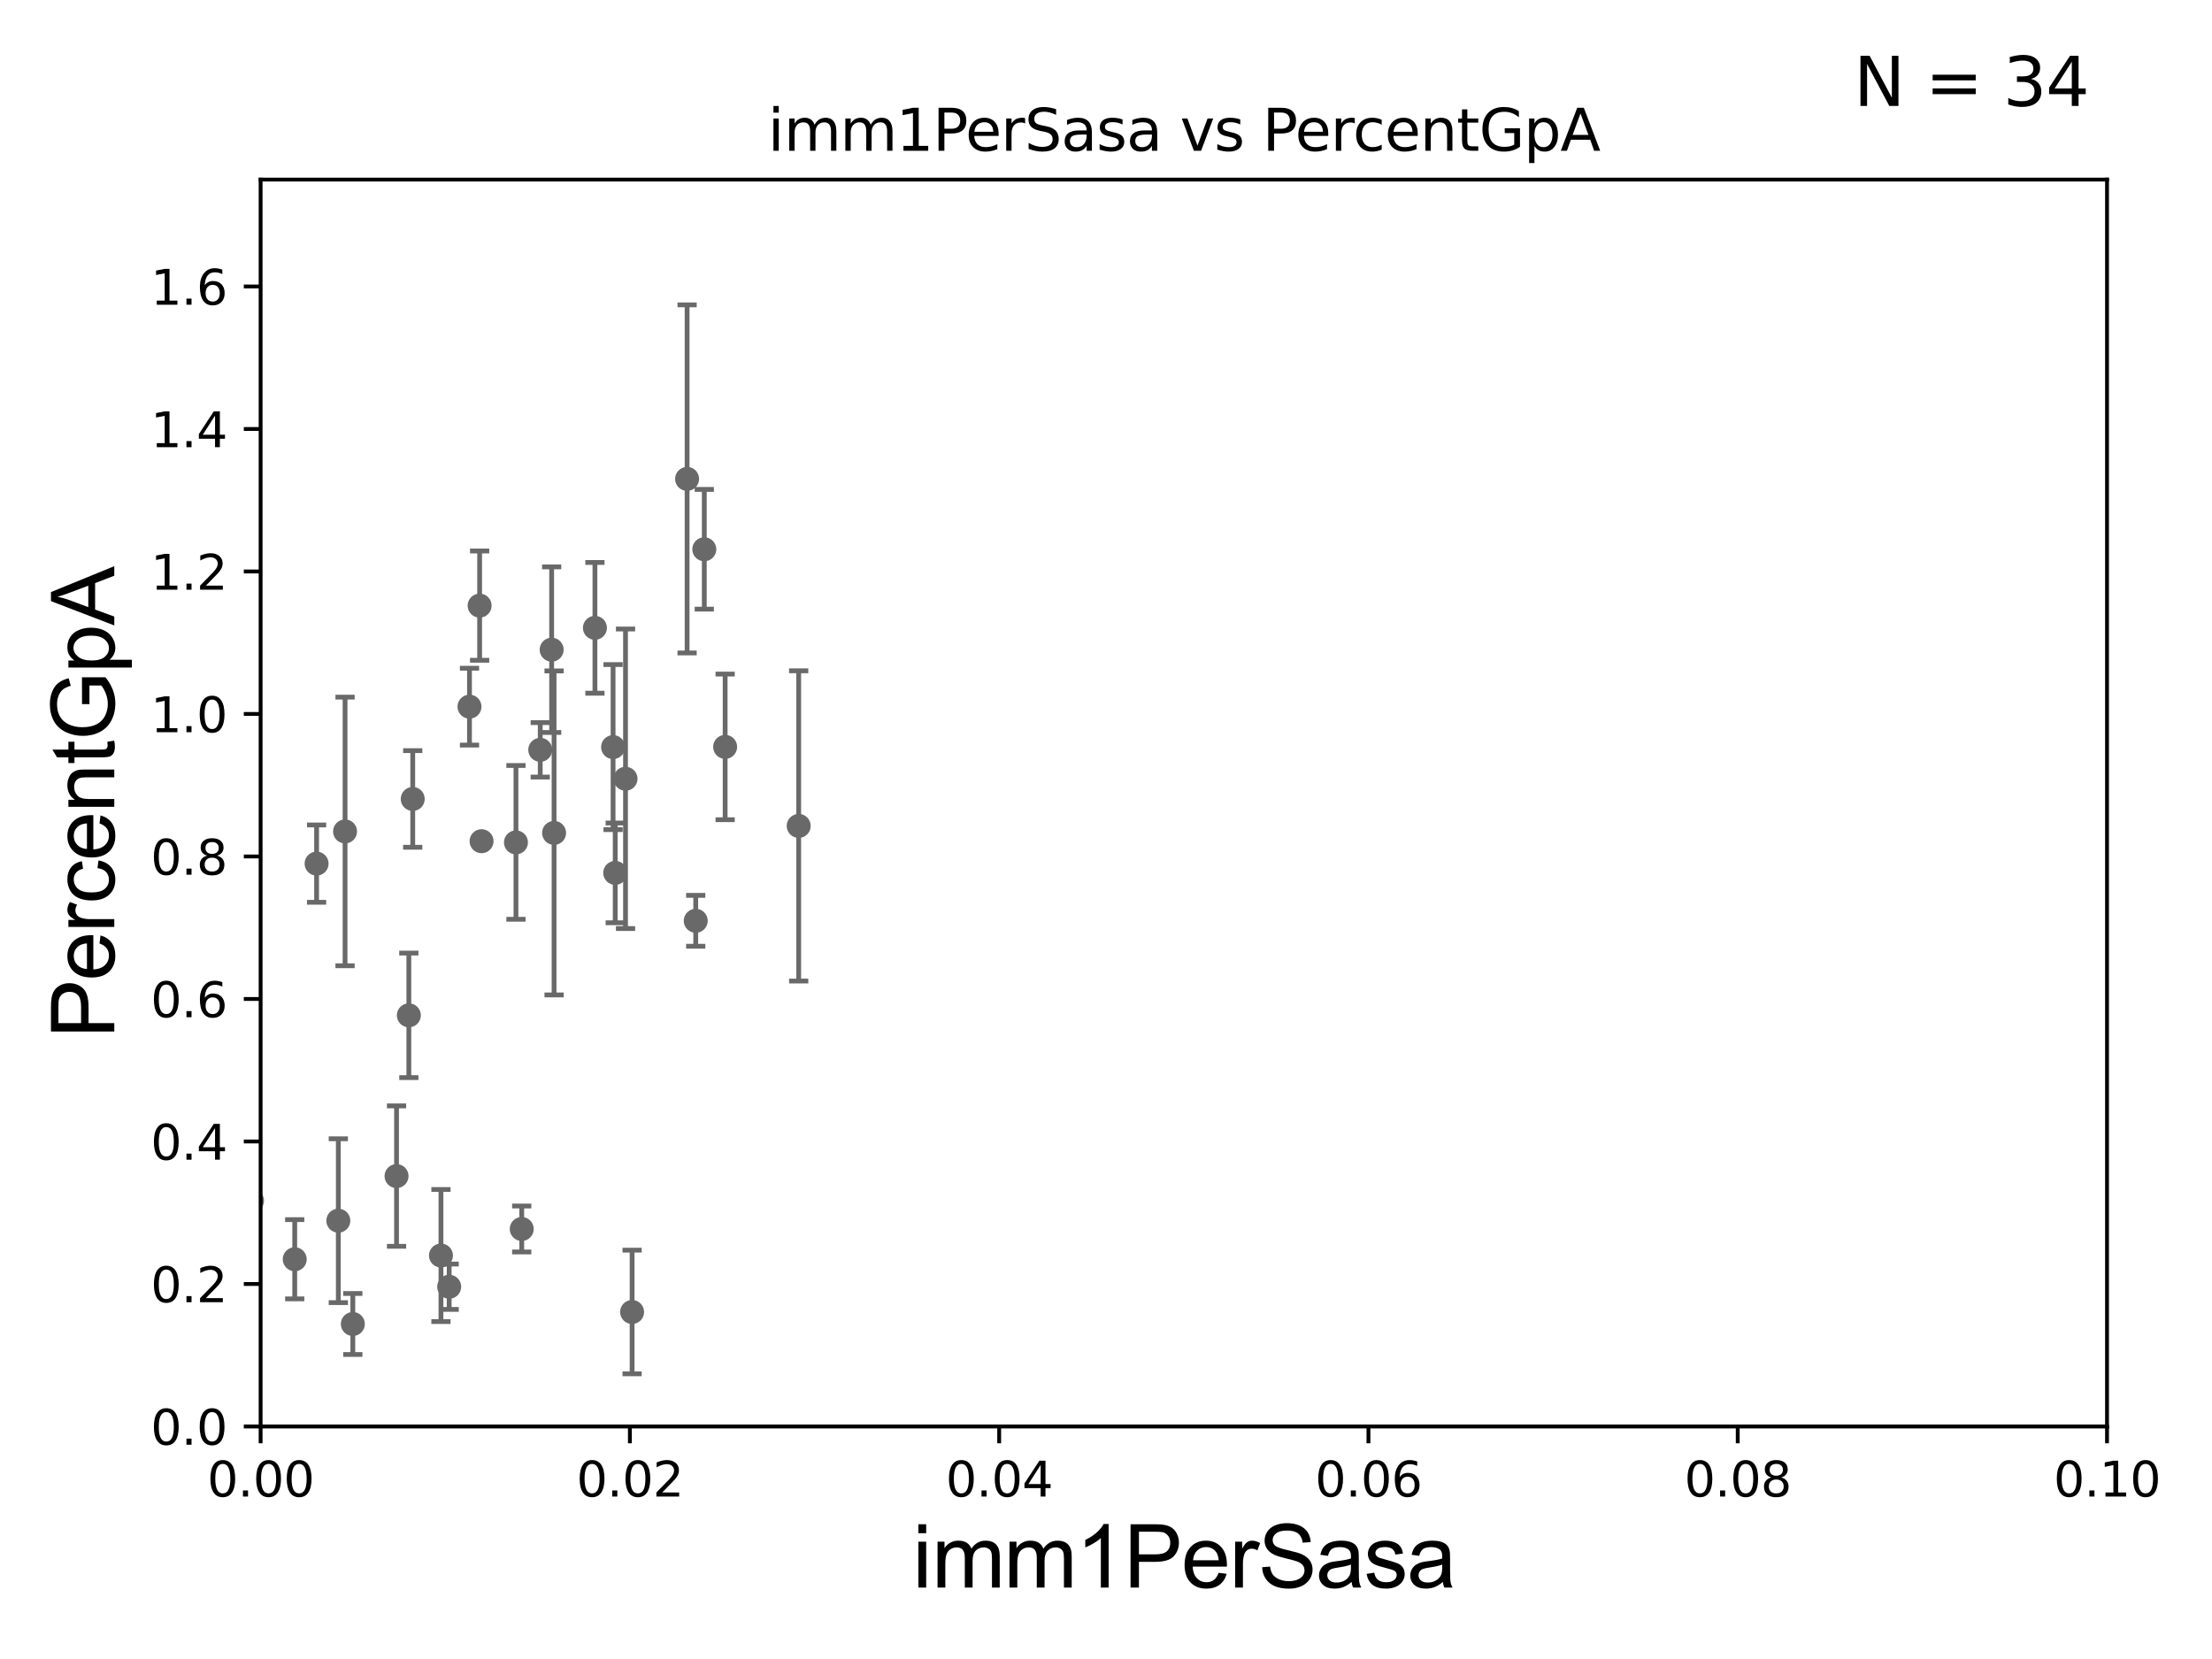 <?xml version="1.0" encoding="utf-8" standalone="no"?>
<!DOCTYPE svg PUBLIC "-//W3C//DTD SVG 1.1//EN"
  "http://www.w3.org/Graphics/SVG/1.1/DTD/svg11.dtd">
<svg xmlns:xlink="http://www.w3.org/1999/xlink" width="460.8pt" height="345.6pt" viewBox="0 0 460.8 345.6" xmlns="http://www.w3.org/2000/svg" version="1.1">
 <defs>
  <style type="text/css">*{stroke-linejoin: round; stroke-linecap: butt}</style>
 </defs>
 <g id="figure_1">
  <g id="patch_1">
   <path d="M 0 345.6 
L 460.8 345.6 
L 460.8 0 
L 0 0 
z
" style="fill: #ffffff"/>
  </g>
  <g id="axes_1">
   <g id="patch_2">
    <path d="M 54.29 297.16 
L 438.93 297.16 
L 438.93 37.411 
L 54.29 37.411 
z
" style="fill: #ffffff"/>
   </g>
   <g id="PathCollection_1">
    <defs>
     <path id="me52d8fb9b7" d="M 0 1.118 
C 0.297 1.118 0.581 1 0.791 0.791 
C 1 0.581 1.118 0.297 1.118 0 
C 1.118 -0.297 1 -0.581 0.791 -0.791 
C 0.581 -1 0.297 -1.118 0 -1.118 
C -0.297 -1.118 -0.581 -1 -0.791 -0.791 
C -1 -0.581 -1.118 -0.297 -1.118 0 
C -1.118 0.297 -1 0.581 -0.791 0.791 
C -0.581 1 -0.297 1.118 0 1.118 
z
" style="stroke: #696969"/>
    </defs>
    <g clip-path="url(#pfa58660b31)">
     <use xlink:href="#me52d8fb9b7" x="127.716" y="155.633" style="fill: #696969; stroke: #696969"/>
     <use xlink:href="#me52d8fb9b7" x="131.677" y="273.313" style="fill: #696969; stroke: #696969"/>
     <use xlink:href="#me52d8fb9b7" x="108.687" y="256.02" style="fill: #696969; stroke: #696969"/>
     <use xlink:href="#me52d8fb9b7" x="128.162" y="181.837" style="fill: #696969; stroke: #696969"/>
     <use xlink:href="#me52d8fb9b7" x="70.477" y="254.293" style="fill: #696969; stroke: #696969"/>
     <use xlink:href="#me52d8fb9b7" x="73.5" y="275.812" style="fill: #696969; stroke: #696969"/>
     <use xlink:href="#me52d8fb9b7" x="85.98" y="166.435" style="fill: #696969; stroke: #696969"/>
     <use xlink:href="#me52d8fb9b7" x="26.231" y="267.951" style="fill: #696969; stroke: #696969"/>
     <use xlink:href="#me52d8fb9b7" x="22.28" y="209.115" style="fill: #696969; stroke: #696969"/>
     <use xlink:href="#me52d8fb9b7" x="93.574" y="268.053" style="fill: #696969; stroke: #696969"/>
     <use xlink:href="#me52d8fb9b7" x="45.951" y="262.158" style="fill: #696969; stroke: #696969"/>
     <use xlink:href="#me52d8fb9b7" x="114.92" y="135.341" style="fill: #696969; stroke: #696969"/>
     <use xlink:href="#me52d8fb9b7" x="107.482" y="175.487" style="fill: #696969; stroke: #696969"/>
     <use xlink:href="#me52d8fb9b7" x="17.594" y="268.127" style="fill: #696969; stroke: #696969"/>
     <use xlink:href="#me52d8fb9b7" x="52.502" y="250.135" style="fill: #696969; stroke: #696969"/>
     <use xlink:href="#me52d8fb9b7" x="61.397" y="262.321" style="fill: #696969; stroke: #696969"/>
     <use xlink:href="#me52d8fb9b7" x="37.678" y="183.593" style="fill: #696969; stroke: #696969"/>
     <use xlink:href="#me52d8fb9b7" x="65.952" y="179.908" style="fill: #696969; stroke: #696969"/>
     <use xlink:href="#me52d8fb9b7" x="130.308" y="162.23" style="fill: #696969; stroke: #696969"/>
     <use xlink:href="#me52d8fb9b7" x="143.136" y="99.765" style="fill: #696969; stroke: #696969"/>
     <use xlink:href="#me52d8fb9b7" x="123.935" y="130.79" style="fill: #696969; stroke: #696969"/>
     <use xlink:href="#me52d8fb9b7" x="85.17" y="211.513" style="fill: #696969; stroke: #696969"/>
     <use xlink:href="#me52d8fb9b7" x="97.804" y="147.21" style="fill: #696969; stroke: #696969"/>
     <use xlink:href="#me52d8fb9b7" x="151.06" y="155.588" style="fill: #696969; stroke: #696969"/>
     <use xlink:href="#me52d8fb9b7" x="82.607" y="245.001" style="fill: #696969; stroke: #696969"/>
     <use xlink:href="#me52d8fb9b7" x="146.718" y="114.422" style="fill: #696969; stroke: #696969"/>
     <use xlink:href="#me52d8fb9b7" x="100.315" y="175.238" style="fill: #696969; stroke: #696969"/>
     <use xlink:href="#me52d8fb9b7" x="112.542" y="156.205" style="fill: #696969; stroke: #696969"/>
     <use xlink:href="#me52d8fb9b7" x="99.915" y="126.165" style="fill: #696969; stroke: #696969"/>
     <use xlink:href="#me52d8fb9b7" x="166.382" y="172.053" style="fill: #696969; stroke: #696969"/>
     <use xlink:href="#me52d8fb9b7" x="144.933" y="191.818" style="fill: #696969; stroke: #696969"/>
     <use xlink:href="#me52d8fb9b7" x="115.425" y="173.512" style="fill: #696969; stroke: #696969"/>
     <use xlink:href="#me52d8fb9b7" x="71.881" y="173.206" style="fill: #696969; stroke: #696969"/>
     <use xlink:href="#me52d8fb9b7" x="91.859" y="261.55" style="fill: #696969; stroke: #696969"/>
    </g>
   </g>
   <g id="matplotlib.axis_1">
    <g id="xtick_1">
     <g id="line2d_1">
      <defs>
       <path id="mbac5bbfcfa" d="M 0 0 
L 0 3.5 
" style="stroke: #000000; stroke-width: 0.8"/>
      </defs>
      <g>
       <use xlink:href="#mbac5bbfcfa" x="54.29" y="297.16" style="stroke: #000000; stroke-width: 0.8"/>
      </g>
     </g>
     <g id="text_1">
      <!-- 0.00 -->
      <g transform="translate(43.157 311.758)scale(0.1 -0.1)">
       <defs>
        <path id="DejaVuSans-30" d="M 2034 4250 
Q 1547 4250 1301 3770 
Q 1056 3291 1056 2328 
Q 1056 1369 1301 889 
Q 1547 409 2034 409 
Q 2525 409 2770 889 
Q 3016 1369 3016 2328 
Q 3016 3291 2770 3770 
Q 2525 4250 2034 4250 
z
M 2034 4750 
Q 2819 4750 3233 4129 
Q 3647 3509 3647 2328 
Q 3647 1150 3233 529 
Q 2819 -91 2034 -91 
Q 1250 -91 836 529 
Q 422 1150 422 2328 
Q 422 3509 836 4129 
Q 1250 4750 2034 4750 
z
" transform="scale(0.016)"/>
        <path id="DejaVuSans-2e" d="M 684 794 
L 1344 794 
L 1344 0 
L 684 0 
L 684 794 
z
" transform="scale(0.016)"/>
       </defs>
       <use xlink:href="#DejaVuSans-30"/>
       <use xlink:href="#DejaVuSans-2e" x="63.623"/>
       <use xlink:href="#DejaVuSans-30" x="95.41"/>
       <use xlink:href="#DejaVuSans-30" x="159.033"/>
      </g>
     </g>
    </g>
    <g id="xtick_2">
     <g id="line2d_2">
      <g>
       <use xlink:href="#mbac5bbfcfa" x="131.218" y="297.16" style="stroke: #000000; stroke-width: 0.8"/>
      </g>
     </g>
     <g id="text_2">
      <!-- 0.02 -->
      <g transform="translate(120.085 311.758)scale(0.1 -0.1)">
       <defs>
        <path id="DejaVuSans-32" d="M 1228 531 
L 3431 531 
L 3431 0 
L 469 0 
L 469 531 
Q 828 903 1448 1529 
Q 2069 2156 2228 2338 
Q 2531 2678 2651 2914 
Q 2772 3150 2772 3378 
Q 2772 3750 2511 3984 
Q 2250 4219 1831 4219 
Q 1534 4219 1204 4116 
Q 875 4013 500 3803 
L 500 4441 
Q 881 4594 1212 4672 
Q 1544 4750 1819 4750 
Q 2544 4750 2975 4387 
Q 3406 4025 3406 3419 
Q 3406 3131 3298 2873 
Q 3191 2616 2906 2266 
Q 2828 2175 2409 1742 
Q 1991 1309 1228 531 
z
" transform="scale(0.016)"/>
       </defs>
       <use xlink:href="#DejaVuSans-30"/>
       <use xlink:href="#DejaVuSans-2e" x="63.623"/>
       <use xlink:href="#DejaVuSans-30" x="95.41"/>
       <use xlink:href="#DejaVuSans-32" x="159.033"/>
      </g>
     </g>
    </g>
    <g id="xtick_3">
     <g id="line2d_3">
      <g>
       <use xlink:href="#mbac5bbfcfa" x="208.146" y="297.16" style="stroke: #000000; stroke-width: 0.8"/>
      </g>
     </g>
     <g id="text_3">
      <!-- 0.04 -->
      <g transform="translate(197.013 311.758)scale(0.1 -0.1)">
       <defs>
        <path id="DejaVuSans-34" d="M 2419 4116 
L 825 1625 
L 2419 1625 
L 2419 4116 
z
M 2253 4666 
L 3047 4666 
L 3047 1625 
L 3713 1625 
L 3713 1100 
L 3047 1100 
L 3047 0 
L 2419 0 
L 2419 1100 
L 313 1100 
L 313 1709 
L 2253 4666 
z
" transform="scale(0.016)"/>
       </defs>
       <use xlink:href="#DejaVuSans-30"/>
       <use xlink:href="#DejaVuSans-2e" x="63.623"/>
       <use xlink:href="#DejaVuSans-30" x="95.41"/>
       <use xlink:href="#DejaVuSans-34" x="159.033"/>
      </g>
     </g>
    </g>
    <g id="xtick_4">
     <g id="line2d_4">
      <g>
       <use xlink:href="#mbac5bbfcfa" x="285.074" y="297.16" style="stroke: #000000; stroke-width: 0.8"/>
      </g>
     </g>
     <g id="text_4">
      <!-- 0.06 -->
      <g transform="translate(273.941 311.758)scale(0.1 -0.1)">
       <defs>
        <path id="DejaVuSans-36" d="M 2113 2584 
Q 1688 2584 1439 2293 
Q 1191 2003 1191 1497 
Q 1191 994 1439 701 
Q 1688 409 2113 409 
Q 2538 409 2786 701 
Q 3034 994 3034 1497 
Q 3034 2003 2786 2293 
Q 2538 2584 2113 2584 
z
M 3366 4563 
L 3366 3988 
Q 3128 4100 2886 4159 
Q 2644 4219 2406 4219 
Q 1781 4219 1451 3797 
Q 1122 3375 1075 2522 
Q 1259 2794 1537 2939 
Q 1816 3084 2150 3084 
Q 2853 3084 3261 2657 
Q 3669 2231 3669 1497 
Q 3669 778 3244 343 
Q 2819 -91 2113 -91 
Q 1303 -91 875 529 
Q 447 1150 447 2328 
Q 447 3434 972 4092 
Q 1497 4750 2381 4750 
Q 2619 4750 2861 4703 
Q 3103 4656 3366 4563 
z
" transform="scale(0.016)"/>
       </defs>
       <use xlink:href="#DejaVuSans-30"/>
       <use xlink:href="#DejaVuSans-2e" x="63.623"/>
       <use xlink:href="#DejaVuSans-30" x="95.41"/>
       <use xlink:href="#DejaVuSans-36" x="159.033"/>
      </g>
     </g>
    </g>
    <g id="xtick_5">
     <g id="line2d_5">
      <g>
       <use xlink:href="#mbac5bbfcfa" x="362.002" y="297.16" style="stroke: #000000; stroke-width: 0.8"/>
      </g>
     </g>
     <g id="text_5">
      <!-- 0.08 -->
      <g transform="translate(350.869 311.758)scale(0.1 -0.1)">
       <defs>
        <path id="DejaVuSans-38" d="M 2034 2216 
Q 1584 2216 1326 1975 
Q 1069 1734 1069 1313 
Q 1069 891 1326 650 
Q 1584 409 2034 409 
Q 2484 409 2743 651 
Q 3003 894 3003 1313 
Q 3003 1734 2745 1975 
Q 2488 2216 2034 2216 
z
M 1403 2484 
Q 997 2584 770 2862 
Q 544 3141 544 3541 
Q 544 4100 942 4425 
Q 1341 4750 2034 4750 
Q 2731 4750 3128 4425 
Q 3525 4100 3525 3541 
Q 3525 3141 3298 2862 
Q 3072 2584 2669 2484 
Q 3125 2378 3379 2068 
Q 3634 1759 3634 1313 
Q 3634 634 3220 271 
Q 2806 -91 2034 -91 
Q 1263 -91 848 271 
Q 434 634 434 1313 
Q 434 1759 690 2068 
Q 947 2378 1403 2484 
z
M 1172 3481 
Q 1172 3119 1398 2916 
Q 1625 2713 2034 2713 
Q 2441 2713 2670 2916 
Q 2900 3119 2900 3481 
Q 2900 3844 2670 4047 
Q 2441 4250 2034 4250 
Q 1625 4250 1398 4047 
Q 1172 3844 1172 3481 
z
" transform="scale(0.016)"/>
       </defs>
       <use xlink:href="#DejaVuSans-30"/>
       <use xlink:href="#DejaVuSans-2e" x="63.623"/>
       <use xlink:href="#DejaVuSans-30" x="95.41"/>
       <use xlink:href="#DejaVuSans-38" x="159.033"/>
      </g>
     </g>
    </g>
    <g id="xtick_6">
     <g id="line2d_6">
      <g>
       <use xlink:href="#mbac5bbfcfa" x="438.93" y="297.16" style="stroke: #000000; stroke-width: 0.8"/>
      </g>
     </g>
     <g id="text_6">
      <!-- 0.10 -->
      <g transform="translate(427.797 311.758)scale(0.1 -0.1)">
       <defs>
        <path id="DejaVuSans-31" d="M 794 531 
L 1825 531 
L 1825 4091 
L 703 3866 
L 703 4441 
L 1819 4666 
L 2450 4666 
L 2450 531 
L 3481 531 
L 3481 0 
L 794 0 
L 794 531 
z
" transform="scale(0.016)"/>
       </defs>
       <use xlink:href="#DejaVuSans-30"/>
       <use xlink:href="#DejaVuSans-2e" x="63.623"/>
       <use xlink:href="#DejaVuSans-31" x="95.41"/>
       <use xlink:href="#DejaVuSans-30" x="159.033"/>
      </g>
     </g>
    </g>
    <g id="text_7">
     <!-- imm1PerSasa -->
     <g transform="translate(190.094 330.722)scale(0.18 -0.18)">
      <defs>
       <path id="ArialMT-69" d="M 425 3934 
L 425 4581 
L 988 4581 
L 988 3934 
L 425 3934 
z
M 425 0 
L 425 3319 
L 988 3319 
L 988 0 
L 425 0 
z
" transform="scale(0.016)"/>
       <path id="ArialMT-6d" d="M 422 0 
L 422 3319 
L 925 3319 
L 925 2853 
Q 1081 3097 1340 3245 
Q 1600 3394 1931 3394 
Q 2300 3394 2536 3241 
Q 2772 3088 2869 2813 
Q 3263 3394 3894 3394 
Q 4388 3394 4653 3120 
Q 4919 2847 4919 2278 
L 4919 0 
L 4359 0 
L 4359 2091 
Q 4359 2428 4304 2576 
Q 4250 2725 4106 2815 
Q 3963 2906 3769 2906 
Q 3419 2906 3187 2673 
Q 2956 2441 2956 1928 
L 2956 0 
L 2394 0 
L 2394 2156 
Q 2394 2531 2256 2718 
Q 2119 2906 1806 2906 
Q 1569 2906 1367 2781 
Q 1166 2656 1075 2415 
Q 984 2175 984 1722 
L 984 0 
L 422 0 
z
" transform="scale(0.016)"/>
       <path id="ArialMT-31" d="M 2384 0 
L 1822 0 
L 1822 3584 
Q 1619 3391 1289 3197 
Q 959 3003 697 2906 
L 697 3450 
Q 1169 3672 1522 3987 
Q 1875 4303 2022 4600 
L 2384 4600 
L 2384 0 
z
" transform="scale(0.016)"/>
       <path id="ArialMT-50" d="M 494 0 
L 494 4581 
L 2222 4581 
Q 2678 4581 2919 4538 
Q 3256 4481 3484 4323 
Q 3713 4166 3852 3881 
Q 3991 3597 3991 3256 
Q 3991 2672 3619 2267 
Q 3247 1863 2275 1863 
L 1100 1863 
L 1100 0 
L 494 0 
z
M 1100 2403 
L 2284 2403 
Q 2872 2403 3119 2622 
Q 3366 2841 3366 3238 
Q 3366 3525 3220 3729 
Q 3075 3934 2838 4000 
Q 2684 4041 2272 4041 
L 1100 4041 
L 1100 2403 
z
" transform="scale(0.016)"/>
       <path id="ArialMT-65" d="M 2694 1069 
L 3275 997 
Q 3138 488 2766 206 
Q 2394 -75 1816 -75 
Q 1088 -75 661 373 
Q 234 822 234 1631 
Q 234 2469 665 2931 
Q 1097 3394 1784 3394 
Q 2450 3394 2872 2941 
Q 3294 2488 3294 1666 
Q 3294 1616 3291 1516 
L 816 1516 
Q 847 969 1125 678 
Q 1403 388 1819 388 
Q 2128 388 2347 550 
Q 2566 713 2694 1069 
z
M 847 1978 
L 2700 1978 
Q 2663 2397 2488 2606 
Q 2219 2931 1791 2931 
Q 1403 2931 1139 2672 
Q 875 2413 847 1978 
z
" transform="scale(0.016)"/>
       <path id="ArialMT-72" d="M 416 0 
L 416 3319 
L 922 3319 
L 922 2816 
Q 1116 3169 1280 3281 
Q 1444 3394 1641 3394 
Q 1925 3394 2219 3213 
L 2025 2691 
Q 1819 2813 1613 2813 
Q 1428 2813 1281 2702 
Q 1134 2591 1072 2394 
Q 978 2094 978 1738 
L 978 0 
L 416 0 
z
" transform="scale(0.016)"/>
       <path id="ArialMT-53" d="M 288 1472 
L 859 1522 
Q 900 1178 1048 958 
Q 1197 738 1509 602 
Q 1822 466 2213 466 
Q 2559 466 2825 569 
Q 3091 672 3220 851 
Q 3350 1031 3350 1244 
Q 3350 1459 3225 1620 
Q 3100 1781 2813 1891 
Q 2628 1963 1997 2114 
Q 1366 2266 1113 2400 
Q 784 2572 623 2826 
Q 463 3081 463 3397 
Q 463 3744 659 4045 
Q 856 4347 1234 4503 
Q 1613 4659 2075 4659 
Q 2584 4659 2973 4495 
Q 3363 4331 3572 4012 
Q 3781 3694 3797 3291 
L 3216 3247 
Q 3169 3681 2898 3903 
Q 2628 4125 2100 4125 
Q 1550 4125 1298 3923 
Q 1047 3722 1047 3438 
Q 1047 3191 1225 3031 
Q 1400 2872 2139 2705 
Q 2878 2538 3153 2413 
Q 3553 2228 3743 1945 
Q 3934 1663 3934 1294 
Q 3934 928 3725 604 
Q 3516 281 3123 101 
Q 2731 -78 2241 -78 
Q 1619 -78 1198 103 
Q 778 284 539 648 
Q 300 1013 288 1472 
z
" transform="scale(0.016)"/>
       <path id="ArialMT-61" d="M 2588 409 
Q 2275 144 1986 34 
Q 1697 -75 1366 -75 
Q 819 -75 525 192 
Q 231 459 231 875 
Q 231 1119 342 1320 
Q 453 1522 633 1644 
Q 813 1766 1038 1828 
Q 1203 1872 1538 1913 
Q 2219 1994 2541 2106 
Q 2544 2222 2544 2253 
Q 2544 2597 2384 2738 
Q 2169 2928 1744 2928 
Q 1347 2928 1158 2789 
Q 969 2650 878 2297 
L 328 2372 
Q 403 2725 575 2942 
Q 747 3159 1072 3276 
Q 1397 3394 1825 3394 
Q 2250 3394 2515 3294 
Q 2781 3194 2906 3042 
Q 3031 2891 3081 2659 
Q 3109 2516 3109 2141 
L 3109 1391 
Q 3109 606 3145 398 
Q 3181 191 3288 0 
L 2700 0 
Q 2613 175 2588 409 
z
M 2541 1666 
Q 2234 1541 1622 1453 
Q 1275 1403 1131 1340 
Q 988 1278 909 1158 
Q 831 1038 831 891 
Q 831 666 1001 516 
Q 1172 366 1500 366 
Q 1825 366 2078 508 
Q 2331 650 2450 897 
Q 2541 1088 2541 1459 
L 2541 1666 
z
" transform="scale(0.016)"/>
       <path id="ArialMT-73" d="M 197 991 
L 753 1078 
Q 800 744 1014 566 
Q 1228 388 1613 388 
Q 2000 388 2187 545 
Q 2375 703 2375 916 
Q 2375 1106 2209 1216 
Q 2094 1291 1634 1406 
Q 1016 1563 777 1677 
Q 538 1791 414 1992 
Q 291 2194 291 2438 
Q 291 2659 392 2848 
Q 494 3038 669 3163 
Q 800 3259 1026 3326 
Q 1253 3394 1513 3394 
Q 1903 3394 2198 3281 
Q 2494 3169 2634 2976 
Q 2775 2784 2828 2463 
L 2278 2388 
Q 2241 2644 2061 2787 
Q 1881 2931 1553 2931 
Q 1166 2931 1000 2803 
Q 834 2675 834 2503 
Q 834 2394 903 2306 
Q 972 2216 1119 2156 
Q 1203 2125 1616 2013 
Q 2213 1853 2448 1751 
Q 2684 1650 2818 1456 
Q 2953 1263 2953 975 
Q 2953 694 2789 445 
Q 2625 197 2315 61 
Q 2006 -75 1616 -75 
Q 969 -75 630 194 
Q 291 463 197 991 
z
" transform="scale(0.016)"/>
      </defs>
      <use xlink:href="#ArialMT-69"/>
      <use xlink:href="#ArialMT-6d" x="22.217"/>
      <use xlink:href="#ArialMT-6d" x="105.518"/>
      <use xlink:href="#ArialMT-31" x="188.818"/>
      <use xlink:href="#ArialMT-50" x="244.434"/>
      <use xlink:href="#ArialMT-65" x="311.133"/>
      <use xlink:href="#ArialMT-72" x="366.748"/>
      <use xlink:href="#ArialMT-53" x="400.049"/>
      <use xlink:href="#ArialMT-61" x="466.748"/>
      <use xlink:href="#ArialMT-73" x="522.363"/>
      <use xlink:href="#ArialMT-61" x="572.363"/>
     </g>
    </g>
   </g>
   <g id="matplotlib.axis_2">
    <g id="ytick_1">
     <g id="line2d_7">
      <defs>
       <path id="ma1acb54a24" d="M 0 0 
L -3.5 0 
" style="stroke: #000000; stroke-width: 0.8"/>
      </defs>
      <g>
       <use xlink:href="#ma1acb54a24" x="54.29" y="297.16" style="stroke: #000000; stroke-width: 0.8"/>
      </g>
     </g>
     <g id="text_8">
      <!-- 0.0 -->
      <g transform="translate(31.387 300.959)scale(0.1 -0.1)">
       <use xlink:href="#DejaVuSans-30"/>
       <use xlink:href="#DejaVuSans-2e" x="63.623"/>
       <use xlink:href="#DejaVuSans-30" x="95.41"/>
      </g>
     </g>
    </g>
    <g id="ytick_2">
     <g id="line2d_8">
      <g>
       <use xlink:href="#ma1acb54a24" x="54.29" y="267.474" style="stroke: #000000; stroke-width: 0.8"/>
      </g>
     </g>
     <g id="text_9">
      <!-- 0.2 -->
      <g transform="translate(31.387 271.274)scale(0.1 -0.1)">
       <use xlink:href="#DejaVuSans-30"/>
       <use xlink:href="#DejaVuSans-2e" x="63.623"/>
       <use xlink:href="#DejaVuSans-32" x="95.41"/>
      </g>
     </g>
    </g>
    <g id="ytick_3">
     <g id="line2d_9">
      <g>
       <use xlink:href="#ma1acb54a24" x="54.29" y="237.789" style="stroke: #000000; stroke-width: 0.8"/>
      </g>
     </g>
     <g id="text_10">
      <!-- 0.4 -->
      <g transform="translate(31.387 241.588)scale(0.1 -0.1)">
       <use xlink:href="#DejaVuSans-30"/>
       <use xlink:href="#DejaVuSans-2e" x="63.623"/>
       <use xlink:href="#DejaVuSans-34" x="95.41"/>
      </g>
     </g>
    </g>
    <g id="ytick_4">
     <g id="line2d_10">
      <g>
       <use xlink:href="#ma1acb54a24" x="54.29" y="208.103" style="stroke: #000000; stroke-width: 0.8"/>
      </g>
     </g>
     <g id="text_11">
      <!-- 0.6 -->
      <g transform="translate(31.387 211.902)scale(0.1 -0.1)">
       <use xlink:href="#DejaVuSans-30"/>
       <use xlink:href="#DejaVuSans-2e" x="63.623"/>
       <use xlink:href="#DejaVuSans-36" x="95.41"/>
      </g>
     </g>
    </g>
    <g id="ytick_5">
     <g id="line2d_11">
      <g>
       <use xlink:href="#ma1acb54a24" x="54.29" y="178.418" style="stroke: #000000; stroke-width: 0.8"/>
      </g>
     </g>
     <g id="text_12">
      <!-- 0.8 -->
      <g transform="translate(31.387 182.217)scale(0.1 -0.1)">
       <use xlink:href="#DejaVuSans-30"/>
       <use xlink:href="#DejaVuSans-2e" x="63.623"/>
       <use xlink:href="#DejaVuSans-38" x="95.41"/>
      </g>
     </g>
    </g>
    <g id="ytick_6">
     <g id="line2d_12">
      <g>
       <use xlink:href="#ma1acb54a24" x="54.29" y="148.732" style="stroke: #000000; stroke-width: 0.8"/>
      </g>
     </g>
     <g id="text_13">
      <!-- 1.0 -->
      <g transform="translate(31.387 152.531)scale(0.1 -0.1)">
       <use xlink:href="#DejaVuSans-31"/>
       <use xlink:href="#DejaVuSans-2e" x="63.623"/>
       <use xlink:href="#DejaVuSans-30" x="95.41"/>
      </g>
     </g>
    </g>
    <g id="ytick_7">
     <g id="line2d_13">
      <g>
       <use xlink:href="#ma1acb54a24" x="54.29" y="119.047" style="stroke: #000000; stroke-width: 0.8"/>
      </g>
     </g>
     <g id="text_14">
      <!-- 1.2 -->
      <g transform="translate(31.387 122.846)scale(0.1 -0.1)">
       <use xlink:href="#DejaVuSans-31"/>
       <use xlink:href="#DejaVuSans-2e" x="63.623"/>
       <use xlink:href="#DejaVuSans-32" x="95.41"/>
      </g>
     </g>
    </g>
    <g id="ytick_8">
     <g id="line2d_14">
      <g>
       <use xlink:href="#ma1acb54a24" x="54.29" y="89.361" style="stroke: #000000; stroke-width: 0.8"/>
      </g>
     </g>
     <g id="text_15">
      <!-- 1.4 -->
      <g transform="translate(31.387 93.16)scale(0.1 -0.1)">
       <use xlink:href="#DejaVuSans-31"/>
       <use xlink:href="#DejaVuSans-2e" x="63.623"/>
       <use xlink:href="#DejaVuSans-34" x="95.41"/>
      </g>
     </g>
    </g>
    <g id="ytick_9">
     <g id="line2d_15">
      <g>
       <use xlink:href="#ma1acb54a24" x="54.29" y="59.675" style="stroke: #000000; stroke-width: 0.8"/>
      </g>
     </g>
     <g id="text_16">
      <!-- 1.6 -->
      <g transform="translate(31.387 63.475)scale(0.1 -0.1)">
       <use xlink:href="#DejaVuSans-31"/>
       <use xlink:href="#DejaVuSans-2e" x="63.623"/>
       <use xlink:href="#DejaVuSans-36" x="95.41"/>
      </g>
     </g>
    </g>
    <g id="text_17">
     <!-- PercentGpA -->
     <g transform="translate(23.809 216.309)rotate(-90)scale(0.18 -0.18)">
      <defs>
       <path id="ArialMT-63" d="M 2588 1216 
L 3141 1144 
Q 3050 572 2676 248 
Q 2303 -75 1759 -75 
Q 1078 -75 664 370 
Q 250 816 250 1647 
Q 250 2184 428 2587 
Q 606 2991 970 3192 
Q 1334 3394 1763 3394 
Q 2303 3394 2647 3120 
Q 2991 2847 3088 2344 
L 2541 2259 
Q 2463 2594 2264 2762 
Q 2066 2931 1784 2931 
Q 1359 2931 1093 2626 
Q 828 2322 828 1663 
Q 828 994 1084 691 
Q 1341 388 1753 388 
Q 2084 388 2306 591 
Q 2528 794 2588 1216 
z
" transform="scale(0.016)"/>
       <path id="ArialMT-6e" d="M 422 0 
L 422 3319 
L 928 3319 
L 928 2847 
Q 1294 3394 1984 3394 
Q 2284 3394 2536 3286 
Q 2788 3178 2913 3003 
Q 3038 2828 3088 2588 
Q 3119 2431 3119 2041 
L 3119 0 
L 2556 0 
L 2556 2019 
Q 2556 2363 2490 2533 
Q 2425 2703 2258 2804 
Q 2091 2906 1866 2906 
Q 1506 2906 1245 2678 
Q 984 2450 984 1813 
L 984 0 
L 422 0 
z
" transform="scale(0.016)"/>
       <path id="ArialMT-74" d="M 1650 503 
L 1731 6 
Q 1494 -44 1306 -44 
Q 1000 -44 831 53 
Q 663 150 594 308 
Q 525 466 525 972 
L 525 2881 
L 113 2881 
L 113 3319 
L 525 3319 
L 525 4141 
L 1084 4478 
L 1084 3319 
L 1650 3319 
L 1650 2881 
L 1084 2881 
L 1084 941 
Q 1084 700 1114 631 
Q 1144 563 1211 522 
Q 1278 481 1403 481 
Q 1497 481 1650 503 
z
" transform="scale(0.016)"/>
       <path id="ArialMT-47" d="M 2638 1797 
L 2638 2334 
L 4578 2338 
L 4578 638 
Q 4131 281 3656 101 
Q 3181 -78 2681 -78 
Q 2006 -78 1454 211 
Q 903 500 622 1047 
Q 341 1594 341 2269 
Q 341 2938 620 3517 
Q 900 4097 1425 4378 
Q 1950 4659 2634 4659 
Q 3131 4659 3532 4498 
Q 3934 4338 4162 4050 
Q 4391 3763 4509 3300 
L 3963 3150 
Q 3859 3500 3706 3700 
Q 3553 3900 3268 4020 
Q 2984 4141 2638 4141 
Q 2222 4141 1919 4014 
Q 1616 3888 1430 3681 
Q 1244 3475 1141 3228 
Q 966 2803 966 2306 
Q 966 1694 1177 1281 
Q 1388 869 1791 669 
Q 2194 469 2647 469 
Q 3041 469 3416 620 
Q 3791 772 3984 944 
L 3984 1797 
L 2638 1797 
z
" transform="scale(0.016)"/>
       <path id="ArialMT-70" d="M 422 -1272 
L 422 3319 
L 934 3319 
L 934 2888 
Q 1116 3141 1344 3267 
Q 1572 3394 1897 3394 
Q 2322 3394 2647 3175 
Q 2972 2956 3137 2557 
Q 3303 2159 3303 1684 
Q 3303 1175 3120 767 
Q 2938 359 2589 142 
Q 2241 -75 1856 -75 
Q 1575 -75 1351 44 
Q 1128 163 984 344 
L 984 -1272 
L 422 -1272 
z
M 931 1641 
Q 931 1000 1190 694 
Q 1450 388 1819 388 
Q 2194 388 2461 705 
Q 2728 1022 2728 1688 
Q 2728 2322 2467 2637 
Q 2206 2953 1844 2953 
Q 1484 2953 1207 2617 
Q 931 2281 931 1641 
z
" transform="scale(0.016)"/>
       <path id="ArialMT-41" d="M -9 0 
L 1750 4581 
L 2403 4581 
L 4278 0 
L 3588 0 
L 3053 1388 
L 1138 1388 
L 634 0 
L -9 0 
z
M 1313 1881 
L 2866 1881 
L 2388 3150 
Q 2169 3728 2063 4100 
Q 1975 3659 1816 3225 
L 1313 1881 
z
" transform="scale(0.016)"/>
      </defs>
      <use xlink:href="#ArialMT-50"/>
      <use xlink:href="#ArialMT-65" x="66.699"/>
      <use xlink:href="#ArialMT-72" x="122.314"/>
      <use xlink:href="#ArialMT-63" x="155.615"/>
      <use xlink:href="#ArialMT-65" x="205.615"/>
      <use xlink:href="#ArialMT-6e" x="261.23"/>
      <use xlink:href="#ArialMT-74" x="316.846"/>
      <use xlink:href="#ArialMT-47" x="344.629"/>
      <use xlink:href="#ArialMT-70" x="422.412"/>
      <use xlink:href="#ArialMT-41" x="478.027"/>
     </g>
    </g>
   </g>
   <g id="LineCollection_1">
    <path d="M 127.716 172.826 
L 127.716 138.441 
" clip-path="url(#pfa58660b31)" style="fill: none; stroke: #696969"/>
    <path d="M 131.677 286.196 
L 131.677 260.429 
" clip-path="url(#pfa58660b31)" style="fill: none; stroke: #696969"/>
    <path d="M 108.687 260.805 
L 108.687 251.235 
" clip-path="url(#pfa58660b31)" style="fill: none; stroke: #696969"/>
    <path d="M 128.162 192.225 
L 128.162 171.449 
" clip-path="url(#pfa58660b31)" style="fill: none; stroke: #696969"/>
    <path d="M 70.477 271.362 
L 70.477 237.224 
" clip-path="url(#pfa58660b31)" style="fill: none; stroke: #696969"/>
    <path d="M 73.5 282.163 
L 73.5 269.461 
" clip-path="url(#pfa58660b31)" style="fill: none; stroke: #696969"/>
    <path d="M 85.98 176.498 
L 85.98 156.372 
" clip-path="url(#pfa58660b31)" style="fill: none; stroke: #696969"/>
    <path d="M 26.231 273.513 
L 26.231 262.389 
" clip-path="url(#pfa58660b31)" style="fill: none; stroke: #696969"/>
    <path d="M 22.28 213.579 
L 22.28 204.65 
" clip-path="url(#pfa58660b31)" style="fill: none; stroke: #696969"/>
    <path d="M 93.574 272.778 
L 93.574 263.328 
" clip-path="url(#pfa58660b31)" style="fill: none; stroke: #696969"/>
    <path d="M 45.951 267.999 
L 45.951 256.318 
" clip-path="url(#pfa58660b31)" style="fill: none; stroke: #696969"/>
    <path d="M 114.92 152.589 
L 114.92 118.093 
" clip-path="url(#pfa58660b31)" style="fill: none; stroke: #696969"/>
    <path d="M 107.482 191.506 
L 107.482 159.469 
" clip-path="url(#pfa58660b31)" style="fill: none; stroke: #696969"/>
    <path d="M 17.594 275.908 
L 17.594 260.346 
" clip-path="url(#pfa58660b31)" style="fill: none; stroke: #696969"/>
    <path d="M 52.502 253.922 
L 52.502 246.348 
" clip-path="url(#pfa58660b31)" style="fill: none; stroke: #696969"/>
    <path d="M 61.397 270.572 
L 61.397 254.069 
" clip-path="url(#pfa58660b31)" style="fill: none; stroke: #696969"/>
    <path d="M 37.678 205.505 
L 37.678 161.681 
" clip-path="url(#pfa58660b31)" style="fill: none; stroke: #696969"/>
    <path d="M 65.952 187.967 
L 65.952 171.85 
" clip-path="url(#pfa58660b31)" style="fill: none; stroke: #696969"/>
    <path d="M 130.308 193.428 
L 130.308 131.032 
" clip-path="url(#pfa58660b31)" style="fill: none; stroke: #696969"/>
    <path d="M 143.136 136.021 
L 143.136 63.509 
" clip-path="url(#pfa58660b31)" style="fill: none; stroke: #696969"/>
    <path d="M 123.935 144.41 
L 123.935 117.171 
" clip-path="url(#pfa58660b31)" style="fill: none; stroke: #696969"/>
    <path d="M 85.17 224.482 
L 85.17 198.543 
" clip-path="url(#pfa58660b31)" style="fill: none; stroke: #696969"/>
    <path d="M 97.804 155.216 
L 97.804 139.204 
" clip-path="url(#pfa58660b31)" style="fill: none; stroke: #696969"/>
    <path d="M 151.06 170.757 
L 151.06 140.42 
" clip-path="url(#pfa58660b31)" style="fill: none; stroke: #696969"/>
    <path d="M 82.607 259.627 
L 82.607 230.376 
" clip-path="url(#pfa58660b31)" style="fill: none; stroke: #696969"/>
    <path d="M 146.718 126.892 
L 146.718 101.952 
" clip-path="url(#pfa58660b31)" style="fill: none; stroke: #696969"/>
    <path d="M 100.315 175.754 
L 100.315 174.721 
" clip-path="url(#pfa58660b31)" style="fill: none; stroke: #696969"/>
    <path d="M 112.542 161.88 
L 112.542 150.531 
" clip-path="url(#pfa58660b31)" style="fill: none; stroke: #696969"/>
    <path d="M 99.915 137.548 
L 99.915 114.781 
" clip-path="url(#pfa58660b31)" style="fill: none; stroke: #696969"/>
    <path d="M 166.382 204.366 
L 166.382 139.74 
" clip-path="url(#pfa58660b31)" style="fill: none; stroke: #696969"/>
    <path d="M 144.933 197.115 
L 144.933 186.521 
" clip-path="url(#pfa58660b31)" style="fill: none; stroke: #696969"/>
    <path d="M 115.425 207.261 
L 115.425 139.763 
" clip-path="url(#pfa58660b31)" style="fill: none; stroke: #696969"/>
    <path d="M 71.881 201.189 
L 71.881 145.223 
" clip-path="url(#pfa58660b31)" style="fill: none; stroke: #696969"/>
    <path d="M 91.859 275.307 
L 91.859 247.794 
" clip-path="url(#pfa58660b31)" style="fill: none; stroke: #696969"/>
   </g>
   <g id="line2d_16">
    <defs>
     <path id="mb6de6bbd32" d="M 2 0 
L -2 -0 
" style="stroke: #696969"/>
    </defs>
    <g clip-path="url(#pfa58660b31)">
     <use xlink:href="#mb6de6bbd32" x="127.716" y="172.826" style="fill: #696969; stroke: #696969"/>
     <use xlink:href="#mb6de6bbd32" x="131.677" y="286.196" style="fill: #696969; stroke: #696969"/>
     <use xlink:href="#mb6de6bbd32" x="108.687" y="260.805" style="fill: #696969; stroke: #696969"/>
     <use xlink:href="#mb6de6bbd32" x="128.162" y="192.225" style="fill: #696969; stroke: #696969"/>
     <use xlink:href="#mb6de6bbd32" x="70.477" y="271.362" style="fill: #696969; stroke: #696969"/>
     <use xlink:href="#mb6de6bbd32" x="73.5" y="282.163" style="fill: #696969; stroke: #696969"/>
     <use xlink:href="#mb6de6bbd32" x="85.98" y="176.498" style="fill: #696969; stroke: #696969"/>
     <use xlink:href="#mb6de6bbd32" x="26.231" y="273.513" style="fill: #696969; stroke: #696969"/>
     <use xlink:href="#mb6de6bbd32" x="22.28" y="213.579" style="fill: #696969; stroke: #696969"/>
     <use xlink:href="#mb6de6bbd32" x="93.574" y="272.778" style="fill: #696969; stroke: #696969"/>
     <use xlink:href="#mb6de6bbd32" x="45.951" y="267.999" style="fill: #696969; stroke: #696969"/>
     <use xlink:href="#mb6de6bbd32" x="114.92" y="152.589" style="fill: #696969; stroke: #696969"/>
     <use xlink:href="#mb6de6bbd32" x="107.482" y="191.506" style="fill: #696969; stroke: #696969"/>
     <use xlink:href="#mb6de6bbd32" x="17.594" y="275.908" style="fill: #696969; stroke: #696969"/>
     <use xlink:href="#mb6de6bbd32" x="52.502" y="253.922" style="fill: #696969; stroke: #696969"/>
     <use xlink:href="#mb6de6bbd32" x="61.397" y="270.572" style="fill: #696969; stroke: #696969"/>
     <use xlink:href="#mb6de6bbd32" x="37.678" y="205.505" style="fill: #696969; stroke: #696969"/>
     <use xlink:href="#mb6de6bbd32" x="65.952" y="187.967" style="fill: #696969; stroke: #696969"/>
     <use xlink:href="#mb6de6bbd32" x="130.308" y="193.428" style="fill: #696969; stroke: #696969"/>
     <use xlink:href="#mb6de6bbd32" x="143.136" y="136.021" style="fill: #696969; stroke: #696969"/>
     <use xlink:href="#mb6de6bbd32" x="123.935" y="144.41" style="fill: #696969; stroke: #696969"/>
     <use xlink:href="#mb6de6bbd32" x="85.17" y="224.482" style="fill: #696969; stroke: #696969"/>
     <use xlink:href="#mb6de6bbd32" x="97.804" y="155.216" style="fill: #696969; stroke: #696969"/>
     <use xlink:href="#mb6de6bbd32" x="151.06" y="170.757" style="fill: #696969; stroke: #696969"/>
     <use xlink:href="#mb6de6bbd32" x="82.607" y="259.627" style="fill: #696969; stroke: #696969"/>
     <use xlink:href="#mb6de6bbd32" x="146.718" y="126.892" style="fill: #696969; stroke: #696969"/>
     <use xlink:href="#mb6de6bbd32" x="100.315" y="175.754" style="fill: #696969; stroke: #696969"/>
     <use xlink:href="#mb6de6bbd32" x="112.542" y="161.88" style="fill: #696969; stroke: #696969"/>
     <use xlink:href="#mb6de6bbd32" x="99.915" y="137.548" style="fill: #696969; stroke: #696969"/>
     <use xlink:href="#mb6de6bbd32" x="166.382" y="204.366" style="fill: #696969; stroke: #696969"/>
     <use xlink:href="#mb6de6bbd32" x="144.933" y="197.115" style="fill: #696969; stroke: #696969"/>
     <use xlink:href="#mb6de6bbd32" x="115.425" y="207.261" style="fill: #696969; stroke: #696969"/>
     <use xlink:href="#mb6de6bbd32" x="71.881" y="201.189" style="fill: #696969; stroke: #696969"/>
     <use xlink:href="#mb6de6bbd32" x="91.859" y="275.307" style="fill: #696969; stroke: #696969"/>
    </g>
   </g>
   <g id="line2d_17">
    <g clip-path="url(#pfa58660b31)">
     <use xlink:href="#mb6de6bbd32" x="127.716" y="138.441" style="fill: #696969; stroke: #696969"/>
     <use xlink:href="#mb6de6bbd32" x="131.677" y="260.429" style="fill: #696969; stroke: #696969"/>
     <use xlink:href="#mb6de6bbd32" x="108.687" y="251.235" style="fill: #696969; stroke: #696969"/>
     <use xlink:href="#mb6de6bbd32" x="128.162" y="171.449" style="fill: #696969; stroke: #696969"/>
     <use xlink:href="#mb6de6bbd32" x="70.477" y="237.224" style="fill: #696969; stroke: #696969"/>
     <use xlink:href="#mb6de6bbd32" x="73.5" y="269.461" style="fill: #696969; stroke: #696969"/>
     <use xlink:href="#mb6de6bbd32" x="85.98" y="156.372" style="fill: #696969; stroke: #696969"/>
     <use xlink:href="#mb6de6bbd32" x="26.231" y="262.389" style="fill: #696969; stroke: #696969"/>
     <use xlink:href="#mb6de6bbd32" x="22.28" y="204.65" style="fill: #696969; stroke: #696969"/>
     <use xlink:href="#mb6de6bbd32" x="93.574" y="263.328" style="fill: #696969; stroke: #696969"/>
     <use xlink:href="#mb6de6bbd32" x="45.951" y="256.318" style="fill: #696969; stroke: #696969"/>
     <use xlink:href="#mb6de6bbd32" x="114.92" y="118.093" style="fill: #696969; stroke: #696969"/>
     <use xlink:href="#mb6de6bbd32" x="107.482" y="159.469" style="fill: #696969; stroke: #696969"/>
     <use xlink:href="#mb6de6bbd32" x="17.594" y="260.346" style="fill: #696969; stroke: #696969"/>
     <use xlink:href="#mb6de6bbd32" x="52.502" y="246.348" style="fill: #696969; stroke: #696969"/>
     <use xlink:href="#mb6de6bbd32" x="61.397" y="254.069" style="fill: #696969; stroke: #696969"/>
     <use xlink:href="#mb6de6bbd32" x="37.678" y="161.681" style="fill: #696969; stroke: #696969"/>
     <use xlink:href="#mb6de6bbd32" x="65.952" y="171.85" style="fill: #696969; stroke: #696969"/>
     <use xlink:href="#mb6de6bbd32" x="130.308" y="131.032" style="fill: #696969; stroke: #696969"/>
     <use xlink:href="#mb6de6bbd32" x="143.136" y="63.509" style="fill: #696969; stroke: #696969"/>
     <use xlink:href="#mb6de6bbd32" x="123.935" y="117.171" style="fill: #696969; stroke: #696969"/>
     <use xlink:href="#mb6de6bbd32" x="85.17" y="198.543" style="fill: #696969; stroke: #696969"/>
     <use xlink:href="#mb6de6bbd32" x="97.804" y="139.204" style="fill: #696969; stroke: #696969"/>
     <use xlink:href="#mb6de6bbd32" x="151.06" y="140.42" style="fill: #696969; stroke: #696969"/>
     <use xlink:href="#mb6de6bbd32" x="82.607" y="230.376" style="fill: #696969; stroke: #696969"/>
     <use xlink:href="#mb6de6bbd32" x="146.718" y="101.952" style="fill: #696969; stroke: #696969"/>
     <use xlink:href="#mb6de6bbd32" x="100.315" y="174.721" style="fill: #696969; stroke: #696969"/>
     <use xlink:href="#mb6de6bbd32" x="112.542" y="150.531" style="fill: #696969; stroke: #696969"/>
     <use xlink:href="#mb6de6bbd32" x="99.915" y="114.781" style="fill: #696969; stroke: #696969"/>
     <use xlink:href="#mb6de6bbd32" x="166.382" y="139.74" style="fill: #696969; stroke: #696969"/>
     <use xlink:href="#mb6de6bbd32" x="144.933" y="186.521" style="fill: #696969; stroke: #696969"/>
     <use xlink:href="#mb6de6bbd32" x="115.425" y="139.763" style="fill: #696969; stroke: #696969"/>
     <use xlink:href="#mb6de6bbd32" x="71.881" y="145.223" style="fill: #696969; stroke: #696969"/>
     <use xlink:href="#mb6de6bbd32" x="91.859" y="247.794" style="fill: #696969; stroke: #696969"/>
    </g>
   </g>
   <g id="line2d_18">
    <defs>
     <path id="m3ab8df7dea" d="M 0 2 
C 0.53 2 1.039 1.789 1.414 1.414 
C 1.789 1.039 2 0.53 2 0 
C 2 -0.53 1.789 -1.039 1.414 -1.414 
C 1.039 -1.789 0.53 -2 0 -2 
C -0.53 -2 -1.039 -1.789 -1.414 -1.414 
C -1.789 -1.039 -2 -0.53 -2 0 
C -2 0.53 -1.789 1.039 -1.414 1.414 
C -1.039 1.789 -0.53 2 0 2 
z
" style="stroke: #696969"/>
    </defs>
    <g clip-path="url(#pfa58660b31)">
     <use xlink:href="#m3ab8df7dea" x="127.716" y="155.633" style="fill: #696969; stroke: #696969"/>
     <use xlink:href="#m3ab8df7dea" x="131.677" y="273.313" style="fill: #696969; stroke: #696969"/>
     <use xlink:href="#m3ab8df7dea" x="108.687" y="256.02" style="fill: #696969; stroke: #696969"/>
     <use xlink:href="#m3ab8df7dea" x="128.162" y="181.837" style="fill: #696969; stroke: #696969"/>
     <use xlink:href="#m3ab8df7dea" x="70.477" y="254.293" style="fill: #696969; stroke: #696969"/>
     <use xlink:href="#m3ab8df7dea" x="73.5" y="275.812" style="fill: #696969; stroke: #696969"/>
     <use xlink:href="#m3ab8df7dea" x="85.98" y="166.435" style="fill: #696969; stroke: #696969"/>
     <use xlink:href="#m3ab8df7dea" x="26.231" y="267.951" style="fill: #696969; stroke: #696969"/>
     <use xlink:href="#m3ab8df7dea" x="22.28" y="209.115" style="fill: #696969; stroke: #696969"/>
     <use xlink:href="#m3ab8df7dea" x="93.574" y="268.053" style="fill: #696969; stroke: #696969"/>
     <use xlink:href="#m3ab8df7dea" x="45.951" y="262.158" style="fill: #696969; stroke: #696969"/>
     <use xlink:href="#m3ab8df7dea" x="114.92" y="135.341" style="fill: #696969; stroke: #696969"/>
     <use xlink:href="#m3ab8df7dea" x="107.482" y="175.487" style="fill: #696969; stroke: #696969"/>
     <use xlink:href="#m3ab8df7dea" x="17.594" y="268.127" style="fill: #696969; stroke: #696969"/>
     <use xlink:href="#m3ab8df7dea" x="52.502" y="250.135" style="fill: #696969; stroke: #696969"/>
     <use xlink:href="#m3ab8df7dea" x="61.397" y="262.321" style="fill: #696969; stroke: #696969"/>
     <use xlink:href="#m3ab8df7dea" x="37.678" y="183.593" style="fill: #696969; stroke: #696969"/>
     <use xlink:href="#m3ab8df7dea" x="65.952" y="179.908" style="fill: #696969; stroke: #696969"/>
     <use xlink:href="#m3ab8df7dea" x="130.308" y="162.23" style="fill: #696969; stroke: #696969"/>
     <use xlink:href="#m3ab8df7dea" x="143.136" y="99.765" style="fill: #696969; stroke: #696969"/>
     <use xlink:href="#m3ab8df7dea" x="123.935" y="130.79" style="fill: #696969; stroke: #696969"/>
     <use xlink:href="#m3ab8df7dea" x="85.17" y="211.513" style="fill: #696969; stroke: #696969"/>
     <use xlink:href="#m3ab8df7dea" x="97.804" y="147.21" style="fill: #696969; stroke: #696969"/>
     <use xlink:href="#m3ab8df7dea" x="151.06" y="155.588" style="fill: #696969; stroke: #696969"/>
     <use xlink:href="#m3ab8df7dea" x="82.607" y="245.001" style="fill: #696969; stroke: #696969"/>
     <use xlink:href="#m3ab8df7dea" x="146.718" y="114.422" style="fill: #696969; stroke: #696969"/>
     <use xlink:href="#m3ab8df7dea" x="100.315" y="175.238" style="fill: #696969; stroke: #696969"/>
     <use xlink:href="#m3ab8df7dea" x="112.542" y="156.205" style="fill: #696969; stroke: #696969"/>
     <use xlink:href="#m3ab8df7dea" x="99.915" y="126.165" style="fill: #696969; stroke: #696969"/>
     <use xlink:href="#m3ab8df7dea" x="166.382" y="172.053" style="fill: #696969; stroke: #696969"/>
     <use xlink:href="#m3ab8df7dea" x="144.933" y="191.818" style="fill: #696969; stroke: #696969"/>
     <use xlink:href="#m3ab8df7dea" x="115.425" y="173.512" style="fill: #696969; stroke: #696969"/>
     <use xlink:href="#m3ab8df7dea" x="71.881" y="173.206" style="fill: #696969; stroke: #696969"/>
     <use xlink:href="#m3ab8df7dea" x="91.859" y="261.55" style="fill: #696969; stroke: #696969"/>
    </g>
   </g>
   <g id="patch_3">
    <path d="M 54.29 297.16 
L 54.29 37.411 
" style="fill: none; stroke: #000000; stroke-width: 0.8; stroke-linejoin: miter; stroke-linecap: square"/>
   </g>
   <g id="patch_4">
    <path d="M 438.93 297.16 
L 438.93 37.411 
" style="fill: none; stroke: #000000; stroke-width: 0.8; stroke-linejoin: miter; stroke-linecap: square"/>
   </g>
   <g id="patch_5">
    <path d="M 54.29 297.16 
L 438.93 297.16 
" style="fill: none; stroke: #000000; stroke-width: 0.8; stroke-linejoin: miter; stroke-linecap: square"/>
   </g>
   <g id="patch_6">
    <path d="M 54.29 37.411 
L 438.93 37.411 
" style="fill: none; stroke: #000000; stroke-width: 0.8; stroke-linejoin: miter; stroke-linecap: square"/>
   </g>
   <g id="text_18">
    <!-- N = 34 -->
    <g transform="translate(386.165 22.074)scale(0.14 -0.14)">
     <defs>
      <path id="DejaVuSans-4e" d="M 628 4666 
L 1478 4666 
L 3547 763 
L 3547 4666 
L 4159 4666 
L 4159 0 
L 3309 0 
L 1241 3903 
L 1241 0 
L 628 0 
L 628 4666 
z
" transform="scale(0.016)"/>
      <path id="DejaVuSans-20" transform="scale(0.016)"/>
      <path id="DejaVuSans-3d" d="M 678 2906 
L 4684 2906 
L 4684 2381 
L 678 2381 
L 678 2906 
z
M 678 1631 
L 4684 1631 
L 4684 1100 
L 678 1100 
L 678 1631 
z
" transform="scale(0.016)"/>
      <path id="DejaVuSans-33" d="M 2597 2516 
Q 3050 2419 3304 2112 
Q 3559 1806 3559 1356 
Q 3559 666 3084 287 
Q 2609 -91 1734 -91 
Q 1441 -91 1130 -33 
Q 819 25 488 141 
L 488 750 
Q 750 597 1062 519 
Q 1375 441 1716 441 
Q 2309 441 2620 675 
Q 2931 909 2931 1356 
Q 2931 1769 2642 2001 
Q 2353 2234 1838 2234 
L 1294 2234 
L 1294 2753 
L 1863 2753 
Q 2328 2753 2575 2939 
Q 2822 3125 2822 3475 
Q 2822 3834 2567 4026 
Q 2313 4219 1838 4219 
Q 1578 4219 1281 4162 
Q 984 4106 628 3988 
L 628 4550 
Q 988 4650 1302 4700 
Q 1616 4750 1894 4750 
Q 2613 4750 3031 4423 
Q 3450 4097 3450 3541 
Q 3450 3153 3228 2886 
Q 3006 2619 2597 2516 
z
" transform="scale(0.016)"/>
     </defs>
     <use xlink:href="#DejaVuSans-4e"/>
     <use xlink:href="#DejaVuSans-20" x="74.805"/>
     <use xlink:href="#DejaVuSans-3d" x="106.592"/>
     <use xlink:href="#DejaVuSans-20" x="190.381"/>
     <use xlink:href="#DejaVuSans-33" x="222.168"/>
     <use xlink:href="#DejaVuSans-34" x="285.791"/>
    </g>
   </g>
   <g id="text_19">
    <!-- imm1PerSasa vs PercentGpA -->
    <g transform="translate(159.967 31.411)scale(0.12 -0.12)">
     <defs>
      <path id="DejaVuSans-69" d="M 603 3500 
L 1178 3500 
L 1178 0 
L 603 0 
L 603 3500 
z
M 603 4863 
L 1178 4863 
L 1178 4134 
L 603 4134 
L 603 4863 
z
" transform="scale(0.016)"/>
      <path id="DejaVuSans-6d" d="M 3328 2828 
Q 3544 3216 3844 3400 
Q 4144 3584 4550 3584 
Q 5097 3584 5394 3201 
Q 5691 2819 5691 2113 
L 5691 0 
L 5113 0 
L 5113 2094 
Q 5113 2597 4934 2840 
Q 4756 3084 4391 3084 
Q 3944 3084 3684 2787 
Q 3425 2491 3425 1978 
L 3425 0 
L 2847 0 
L 2847 2094 
Q 2847 2600 2669 2842 
Q 2491 3084 2119 3084 
Q 1678 3084 1418 2786 
Q 1159 2488 1159 1978 
L 1159 0 
L 581 0 
L 581 3500 
L 1159 3500 
L 1159 2956 
Q 1356 3278 1631 3431 
Q 1906 3584 2284 3584 
Q 2666 3584 2933 3390 
Q 3200 3197 3328 2828 
z
" transform="scale(0.016)"/>
      <path id="DejaVuSans-50" d="M 1259 4147 
L 1259 2394 
L 2053 2394 
Q 2494 2394 2734 2622 
Q 2975 2850 2975 3272 
Q 2975 3691 2734 3919 
Q 2494 4147 2053 4147 
L 1259 4147 
z
M 628 4666 
L 2053 4666 
Q 2838 4666 3239 4311 
Q 3641 3956 3641 3272 
Q 3641 2581 3239 2228 
Q 2838 1875 2053 1875 
L 1259 1875 
L 1259 0 
L 628 0 
L 628 4666 
z
" transform="scale(0.016)"/>
      <path id="DejaVuSans-65" d="M 3597 1894 
L 3597 1613 
L 953 1613 
Q 991 1019 1311 708 
Q 1631 397 2203 397 
Q 2534 397 2845 478 
Q 3156 559 3463 722 
L 3463 178 
Q 3153 47 2828 -22 
Q 2503 -91 2169 -91 
Q 1331 -91 842 396 
Q 353 884 353 1716 
Q 353 2575 817 3079 
Q 1281 3584 2069 3584 
Q 2775 3584 3186 3129 
Q 3597 2675 3597 1894 
z
M 3022 2063 
Q 3016 2534 2758 2815 
Q 2500 3097 2075 3097 
Q 1594 3097 1305 2825 
Q 1016 2553 972 2059 
L 3022 2063 
z
" transform="scale(0.016)"/>
      <path id="DejaVuSans-72" d="M 2631 2963 
Q 2534 3019 2420 3045 
Q 2306 3072 2169 3072 
Q 1681 3072 1420 2755 
Q 1159 2438 1159 1844 
L 1159 0 
L 581 0 
L 581 3500 
L 1159 3500 
L 1159 2956 
Q 1341 3275 1631 3429 
Q 1922 3584 2338 3584 
Q 2397 3584 2469 3576 
Q 2541 3569 2628 3553 
L 2631 2963 
z
" transform="scale(0.016)"/>
      <path id="DejaVuSans-53" d="M 3425 4513 
L 3425 3897 
Q 3066 4069 2747 4153 
Q 2428 4238 2131 4238 
Q 1616 4238 1336 4038 
Q 1056 3838 1056 3469 
Q 1056 3159 1242 3001 
Q 1428 2844 1947 2747 
L 2328 2669 
Q 3034 2534 3370 2195 
Q 3706 1856 3706 1288 
Q 3706 609 3251 259 
Q 2797 -91 1919 -91 
Q 1588 -91 1214 -16 
Q 841 59 441 206 
L 441 856 
Q 825 641 1194 531 
Q 1563 422 1919 422 
Q 2459 422 2753 634 
Q 3047 847 3047 1241 
Q 3047 1584 2836 1778 
Q 2625 1972 2144 2069 
L 1759 2144 
Q 1053 2284 737 2584 
Q 422 2884 422 3419 
Q 422 4038 858 4394 
Q 1294 4750 2059 4750 
Q 2388 4750 2728 4690 
Q 3069 4631 3425 4513 
z
" transform="scale(0.016)"/>
      <path id="DejaVuSans-61" d="M 2194 1759 
Q 1497 1759 1228 1600 
Q 959 1441 959 1056 
Q 959 750 1161 570 
Q 1363 391 1709 391 
Q 2188 391 2477 730 
Q 2766 1069 2766 1631 
L 2766 1759 
L 2194 1759 
z
M 3341 1997 
L 3341 0 
L 2766 0 
L 2766 531 
Q 2569 213 2275 61 
Q 1981 -91 1556 -91 
Q 1019 -91 701 211 
Q 384 513 384 1019 
Q 384 1609 779 1909 
Q 1175 2209 1959 2209 
L 2766 2209 
L 2766 2266 
Q 2766 2663 2505 2880 
Q 2244 3097 1772 3097 
Q 1472 3097 1187 3025 
Q 903 2953 641 2809 
L 641 3341 
Q 956 3463 1253 3523 
Q 1550 3584 1831 3584 
Q 2591 3584 2966 3190 
Q 3341 2797 3341 1997 
z
" transform="scale(0.016)"/>
      <path id="DejaVuSans-73" d="M 2834 3397 
L 2834 2853 
Q 2591 2978 2328 3040 
Q 2066 3103 1784 3103 
Q 1356 3103 1142 2972 
Q 928 2841 928 2578 
Q 928 2378 1081 2264 
Q 1234 2150 1697 2047 
L 1894 2003 
Q 2506 1872 2764 1633 
Q 3022 1394 3022 966 
Q 3022 478 2636 193 
Q 2250 -91 1575 -91 
Q 1294 -91 989 -36 
Q 684 19 347 128 
L 347 722 
Q 666 556 975 473 
Q 1284 391 1588 391 
Q 1994 391 2212 530 
Q 2431 669 2431 922 
Q 2431 1156 2273 1281 
Q 2116 1406 1581 1522 
L 1381 1569 
Q 847 1681 609 1914 
Q 372 2147 372 2553 
Q 372 3047 722 3315 
Q 1072 3584 1716 3584 
Q 2034 3584 2315 3537 
Q 2597 3491 2834 3397 
z
" transform="scale(0.016)"/>
      <path id="DejaVuSans-76" d="M 191 3500 
L 800 3500 
L 1894 563 
L 2988 3500 
L 3597 3500 
L 2284 0 
L 1503 0 
L 191 3500 
z
" transform="scale(0.016)"/>
      <path id="DejaVuSans-63" d="M 3122 3366 
L 3122 2828 
Q 2878 2963 2633 3030 
Q 2388 3097 2138 3097 
Q 1578 3097 1268 2742 
Q 959 2388 959 1747 
Q 959 1106 1268 751 
Q 1578 397 2138 397 
Q 2388 397 2633 464 
Q 2878 531 3122 666 
L 3122 134 
Q 2881 22 2623 -34 
Q 2366 -91 2075 -91 
Q 1284 -91 818 406 
Q 353 903 353 1747 
Q 353 2603 823 3093 
Q 1294 3584 2113 3584 
Q 2378 3584 2631 3529 
Q 2884 3475 3122 3366 
z
" transform="scale(0.016)"/>
      <path id="DejaVuSans-6e" d="M 3513 2113 
L 3513 0 
L 2938 0 
L 2938 2094 
Q 2938 2591 2744 2837 
Q 2550 3084 2163 3084 
Q 1697 3084 1428 2787 
Q 1159 2491 1159 1978 
L 1159 0 
L 581 0 
L 581 3500 
L 1159 3500 
L 1159 2956 
Q 1366 3272 1645 3428 
Q 1925 3584 2291 3584 
Q 2894 3584 3203 3211 
Q 3513 2838 3513 2113 
z
" transform="scale(0.016)"/>
      <path id="DejaVuSans-74" d="M 1172 4494 
L 1172 3500 
L 2356 3500 
L 2356 3053 
L 1172 3053 
L 1172 1153 
Q 1172 725 1289 603 
Q 1406 481 1766 481 
L 2356 481 
L 2356 0 
L 1766 0 
Q 1100 0 847 248 
Q 594 497 594 1153 
L 594 3053 
L 172 3053 
L 172 3500 
L 594 3500 
L 594 4494 
L 1172 4494 
z
" transform="scale(0.016)"/>
      <path id="DejaVuSans-47" d="M 3809 666 
L 3809 1919 
L 2778 1919 
L 2778 2438 
L 4434 2438 
L 4434 434 
Q 4069 175 3628 42 
Q 3188 -91 2688 -91 
Q 1594 -91 976 548 
Q 359 1188 359 2328 
Q 359 3472 976 4111 
Q 1594 4750 2688 4750 
Q 3144 4750 3555 4637 
Q 3966 4525 4313 4306 
L 4313 3634 
Q 3963 3931 3569 4081 
Q 3175 4231 2741 4231 
Q 1884 4231 1454 3753 
Q 1025 3275 1025 2328 
Q 1025 1384 1454 906 
Q 1884 428 2741 428 
Q 3075 428 3337 486 
Q 3600 544 3809 666 
z
" transform="scale(0.016)"/>
      <path id="DejaVuSans-70" d="M 1159 525 
L 1159 -1331 
L 581 -1331 
L 581 3500 
L 1159 3500 
L 1159 2969 
Q 1341 3281 1617 3432 
Q 1894 3584 2278 3584 
Q 2916 3584 3314 3078 
Q 3713 2572 3713 1747 
Q 3713 922 3314 415 
Q 2916 -91 2278 -91 
Q 1894 -91 1617 61 
Q 1341 213 1159 525 
z
M 3116 1747 
Q 3116 2381 2855 2742 
Q 2594 3103 2138 3103 
Q 1681 3103 1420 2742 
Q 1159 2381 1159 1747 
Q 1159 1113 1420 752 
Q 1681 391 2138 391 
Q 2594 391 2855 752 
Q 3116 1113 3116 1747 
z
" transform="scale(0.016)"/>
      <path id="DejaVuSans-41" d="M 2188 4044 
L 1331 1722 
L 3047 1722 
L 2188 4044 
z
M 1831 4666 
L 2547 4666 
L 4325 0 
L 3669 0 
L 3244 1197 
L 1141 1197 
L 716 0 
L 50 0 
L 1831 4666 
z
" transform="scale(0.016)"/>
     </defs>
     <use xlink:href="#DejaVuSans-69"/>
     <use xlink:href="#DejaVuSans-6d" x="27.783"/>
     <use xlink:href="#DejaVuSans-6d" x="125.195"/>
     <use xlink:href="#DejaVuSans-31" x="222.607"/>
     <use xlink:href="#DejaVuSans-50" x="286.23"/>
     <use xlink:href="#DejaVuSans-65" x="342.908"/>
     <use xlink:href="#DejaVuSans-72" x="404.432"/>
     <use xlink:href="#DejaVuSans-53" x="445.545"/>
     <use xlink:href="#DejaVuSans-61" x="509.021"/>
     <use xlink:href="#DejaVuSans-73" x="570.301"/>
     <use xlink:href="#DejaVuSans-61" x="622.4"/>
     <use xlink:href="#DejaVuSans-20" x="683.68"/>
     <use xlink:href="#DejaVuSans-76" x="715.467"/>
     <use xlink:href="#DejaVuSans-73" x="774.646"/>
     <use xlink:href="#DejaVuSans-20" x="826.746"/>
     <use xlink:href="#DejaVuSans-50" x="858.533"/>
     <use xlink:href="#DejaVuSans-65" x="915.211"/>
     <use xlink:href="#DejaVuSans-72" x="976.734"/>
     <use xlink:href="#DejaVuSans-63" x="1015.598"/>
     <use xlink:href="#DejaVuSans-65" x="1070.578"/>
     <use xlink:href="#DejaVuSans-6e" x="1132.102"/>
     <use xlink:href="#DejaVuSans-74" x="1195.48"/>
     <use xlink:href="#DejaVuSans-47" x="1234.689"/>
     <use xlink:href="#DejaVuSans-70" x="1312.18"/>
     <use xlink:href="#DejaVuSans-41" x="1375.656"/>
    </g>
   </g>
  </g>
 </g>
 <defs>
  <clipPath id="pfa58660b31">
   <rect x="54.29" y="37.411" width="384.64" height="259.749"/>
  </clipPath>
 </defs>
</svg>
